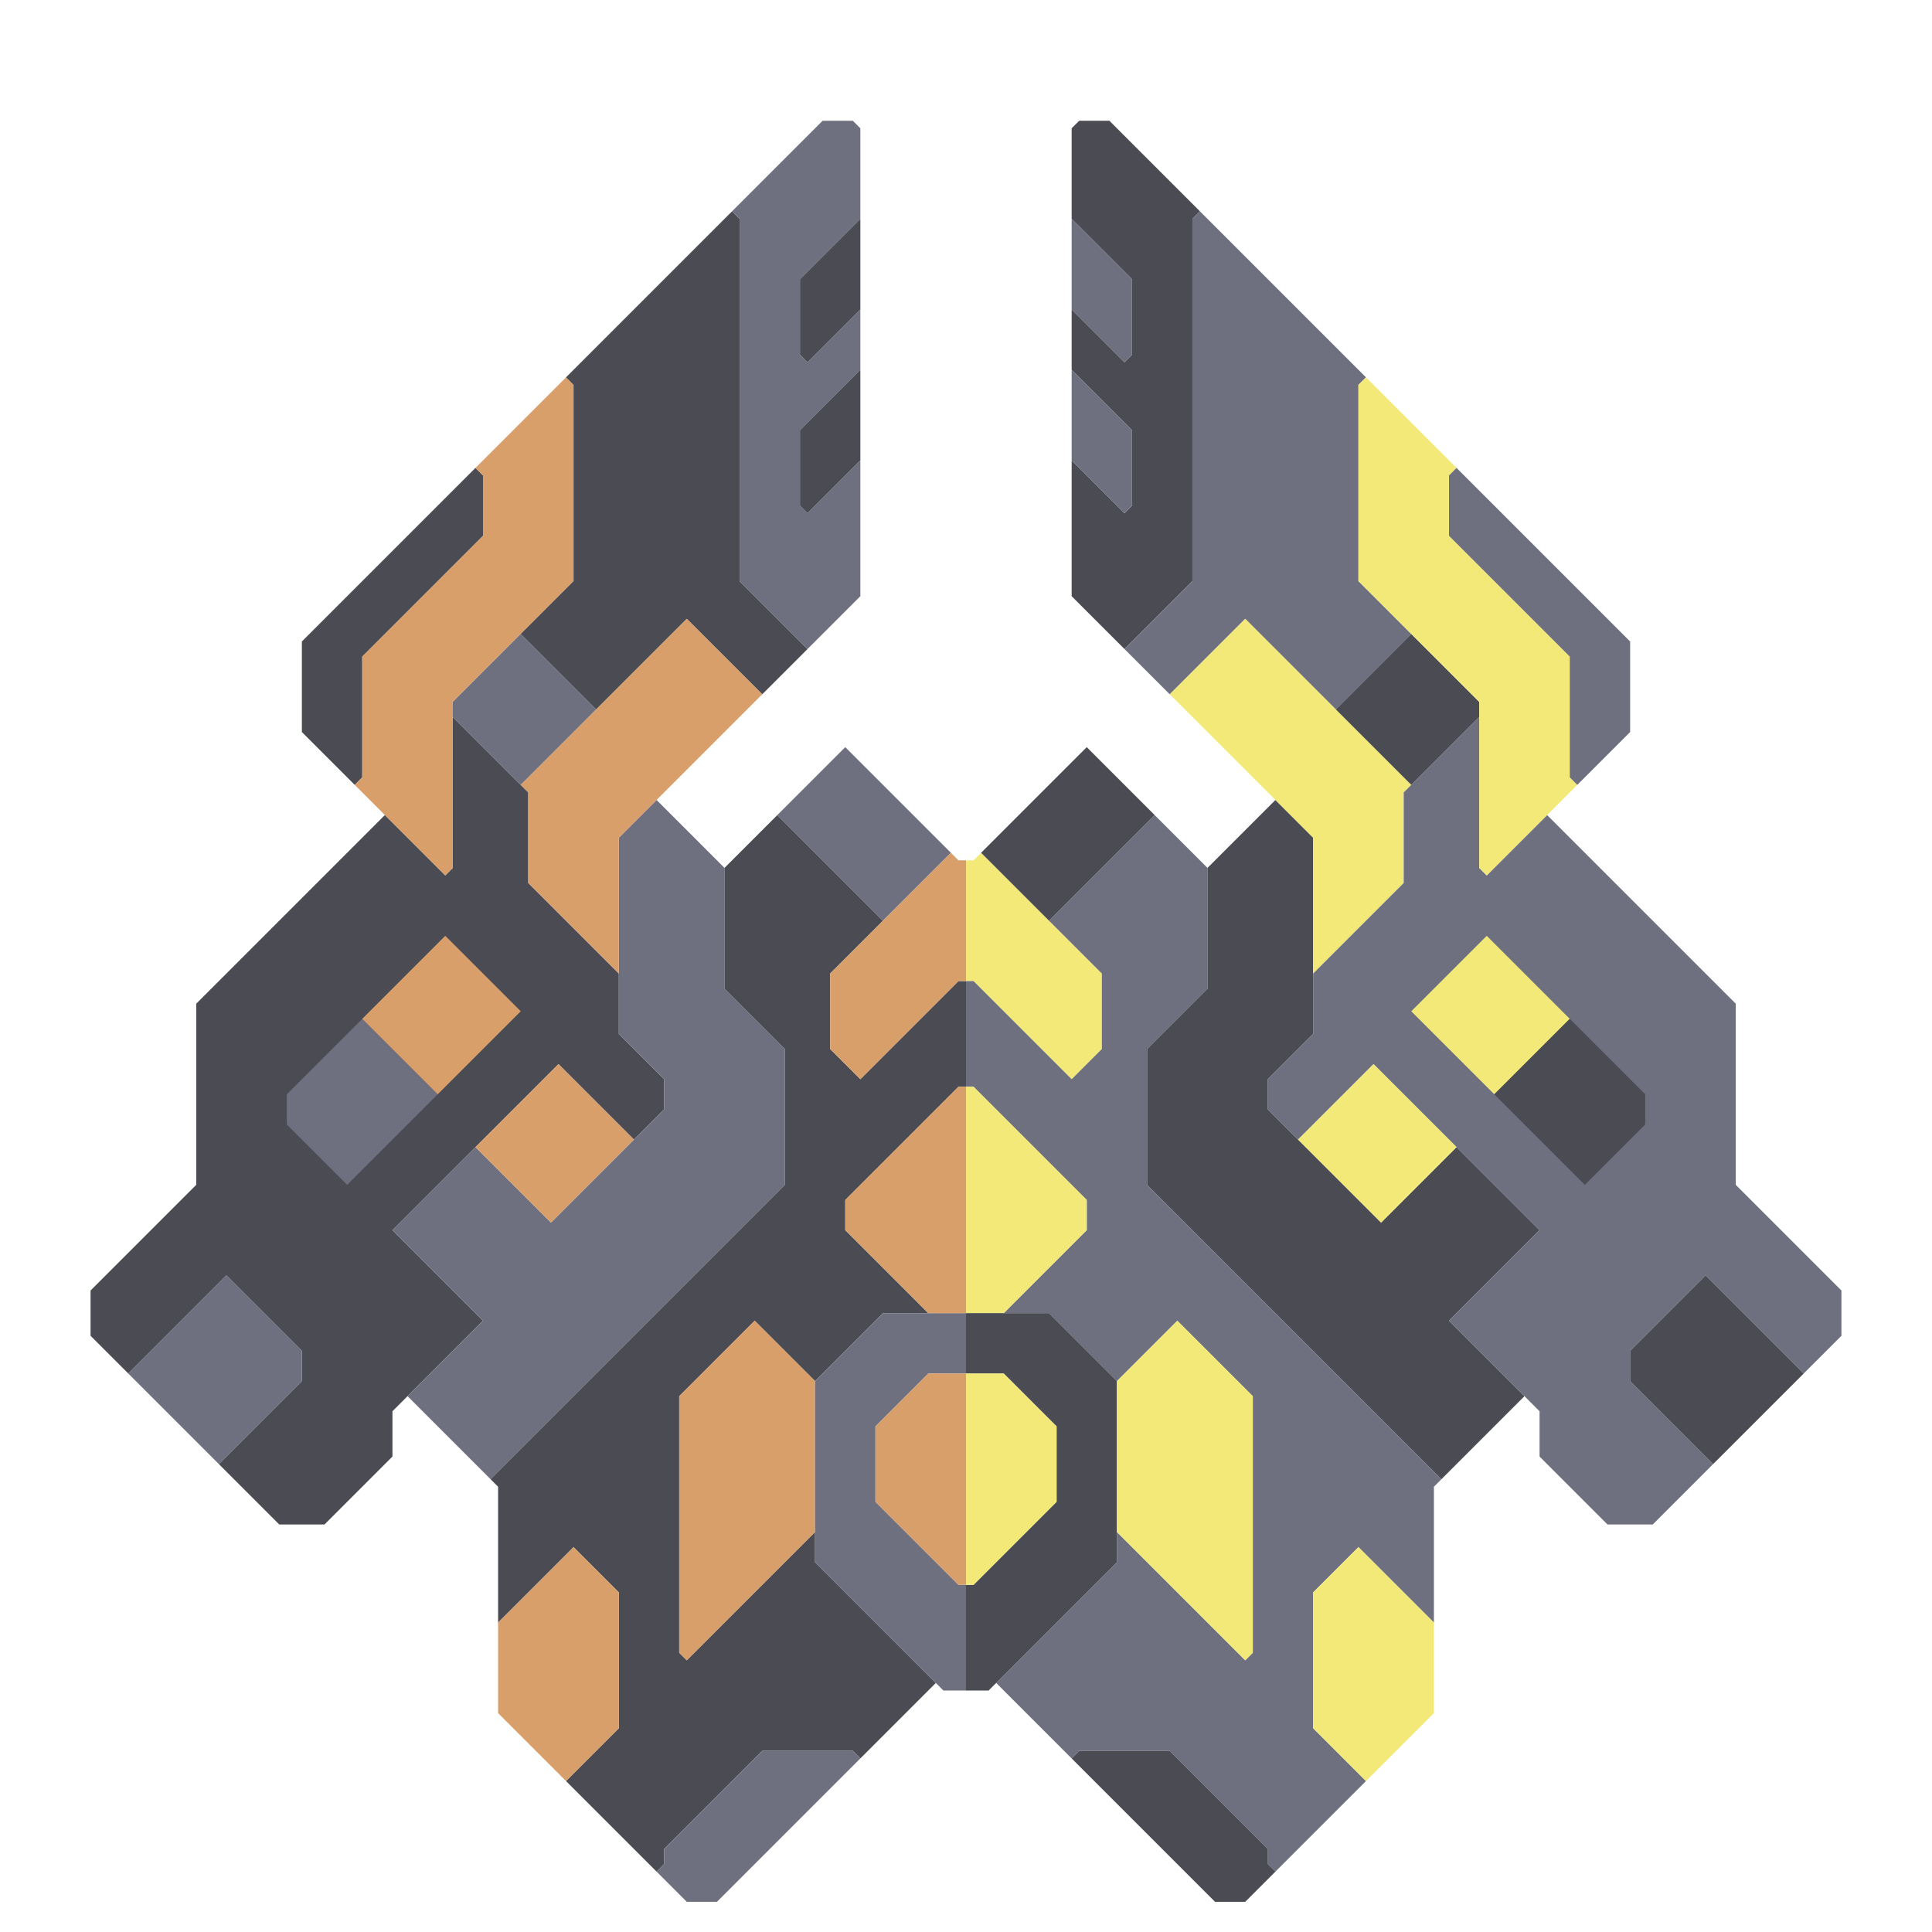 <svg xmlns="http://www.w3.org/2000/svg" width="128" height="128" style="fill-opacity:1;color-rendering:auto;color-interpolation:auto;text-rendering:auto;stroke:#000;stroke-linecap:square;stroke-miterlimit:10;shape-rendering:auto;stroke-opacity:1;fill:#000;stroke-dasharray:none;font-weight:400;stroke-width:1;font-family:&quot;Dialog&quot;;font-style:normal;stroke-linejoin:miter;font-size:12px;stroke-dashoffset:0;image-rendering:auto">
    <g style="stroke-linecap:round;fill:#4a4b53;stroke:#4a4b53">
        <path stroke="none" d="M6 88.5v-3l7-7v-12L25.5 54l4 4 .5-.5v-10l5 5v6l6 6v4l3 3v2l-2 2-5-5-11 11 6 6-6 6v3l-4.5 4.5h-3l-4-4 5.5-5.5v-2l-5-5L8.5 91Z" style="stroke:none"/>
    </g>
    <g stroke="none" style="stroke-linecap:round;fill:#6e7080;stroke:#6e7080">
        <path d="m8.5 91 6.5-6.5 5 5v2L14.5 97Z" style="stroke:none"/>
        <path d="M19 72.5v2l4 4L34.5 67l-5-5Z" style="fill:#4a4b53;stroke:none"/>
        <path d="M19 74.5v-2l5-5 5 5-6 6Z" style="stroke:none"/>
        <path d="M20 48.5v-6L31.5 31l.5.5v4l-8 8v8l-.5.5Z" style="fill:#4a4b53;stroke:none"/>
        <path d="m23.5 52 .5-.5v-8l8-8v-4l-.5-.5 6-6 .5.5v13l-8 8v11l-.5.5Zm.5 15.5 5.5-5.5 5 5-5.5 5.5Z" style="fill:#d99f6b;stroke:none"/>
        <path d="m26 81.5 5.5-5.5 5 5 7.5-7.5v-2l-3-3v-13l2.5-2.5 4.5 4.5v8l4 4v9L32.5 98 27 92.5l5-5Zm4-34v-1l4.5-4.5 5 5-5 5Z" style="stroke:none"/>
        <path d="m31.5 76 5.5-5.5 5 5-5.5 5.5Z" style="fill:#d99f6b;stroke:none"/>
        <path d="M33 107.5v-9l-.5-.5L52 78.5v-9l-4-4v-8l3.5-3.5 7 7-3.5 3.5v5l2 2 6.5-6.5h.5v7h-.5L56 79.5v2l5.5 5.5h-3L54 91.5l-4-4-5 5v17l.5.5 8.5-8.5v2l8 8-5 5-.5-.5h-6l-6.5 6.5v1l-.5.5-6-6 3.5-3.5v-9l-3-3Z" style="fill:#4a4b53;stroke:none"/>
        <path d="M33 113.5v-6l5-5 3 3v9l-3.5 3.5Z" style="fill:#d99f6b;stroke:none"/>
        <path d="m34.5 42 3.5-3.5v-13l-.5-.5 11-11 .5.5v24l4.5 4.5-3 3-5-5-6 6Z" style="fill:#4a4b53;stroke:none"/>
        <path d="M35 58.5v-6l-.5-.5 11-11 5 5-9.5 9.5v9Z" style="fill:#d99f6b;stroke:none"/>
        <path d="m43.5 124 .5-.5v-1l6.5-6.5h6l.5.5-9.5 9.5h-2Z" style="stroke:none"/>
        <path d="m45.5 110-.5-.5v-17l5-5 4 4v10Z" style="fill:#d99f6b;stroke:none"/>
        <path d="M49 38.5v-24l-.5-.5 6-6h2l.5.5v6l-4 4v5l.5.5 3.5-3.5v4l-4 4v5l.5.5 3.5-3.5v9L53.5 43ZM51.5 54l4.5-4.5 7 7-4.5 4.5Z" style="stroke:none"/>
        <path d="m53.5 24-.5-.5v-5l4-4v6Zm0 10-.5-.5v-5l4-4v6Z" style="fill:#4a4b53;stroke:none"/>
        <path d="M54 103.5v-12l4.5-4.5H64v4h-2.5L58 94.5v5l5.5 5.5h.5v7h-1.5Z" style="stroke:none"/>
        <path d="M55 69.5v-5l8-8 .5.5h.5v8h-.5L57 71.5Zm1 12v-2l7.5-7.5h.5v15h-2.5Zm2 18v-5l3.5-3.5H64v14h-.5Z" style="fill:#d99f6b;stroke:none"/>
        <path d="M64.5 65H64v-8h.5l.5-.5 8 8v5l-2 2Z" style="fill:#f3e979;stroke:none"/>
        <path d="m71 71.5 2-2v-5L69.5 61l7-7 3.5 3.5v8l-4 4v9L95.5 98l-.5.5v9l-5-5-3 3v9l3.5 3.5-6 6-.5-.5v-1l-6.5-6.5h-6l-.5.5-5-5 8-8v-2l8.5 8.5.5-.5v-17l-5-5-4 4-4.5-4.5h-3l5.5-5.5v-2L64.5 72H64v-7h.5Z" style="stroke:none"/>
        <path d="M72 79.5v2L66.5 87H64V72h.5Z" style="fill:#f3e979;stroke:none"/>
        <path d="M64 91v-4h5.5l4.5 4.5v12l-8.5 8.5H64v-7h.5l5.5-5.5v-5L66.5 91Z" style="fill:#4a4b53;stroke:none"/>
        <path d="M64.5 105H64V91h2.5l3.5 3.5v5Z" style="fill:#f3e979;stroke:none"/>
        <path d="m65 56.5 7-7 4.5 4.5-7 7Zm6-42v-6l.5-.5h2l6 6-.5.5v24L74.5 43 71 39.5v-9l3.5 3.5.5-.5v-5l-4-4v-4l3.5 3.5.5-.5v-5Z" style="fill:#4a4b53;stroke:none"/>
        <path d="M75 18.5v5l-.5.5-3.5-3.5v-6Zm0 10v5l-.5.5-3.5-3.5v-6Z" style="stroke:none"/>
        <path d="m71 116.5.5-.5h6l6.5 6.5v1l.5.5-2 2h-2Z" style="fill:#4a4b53;stroke:none"/>
        <path d="M74 101.5v-10l4-4 5 5v17l-.5.5Z" style="fill:#f3e979;stroke:none"/>
        <path d="m74.5 43 4.5-4.5v-24l.5-.5 11 11-.5.5v13l3.5 3.5-5 5-6-6-5 5Z" style="stroke:none"/>
        <path d="M76 78.5v-9l4-4v-8l4.5-4.5 2.5 2.5v13l-3 3v2l7.5 7.5 5-5 5.5 5.5-6 6 5 5-5.5 5.5Z" style="fill:#4a4b53;stroke:none"/>
        <path d="m77.5 46 5-5 11 11-.5.5v6l-6 6v-9Z" style="fill:#f3e979;stroke:none"/>
        <path d="M84 73.5v-2l3-3v-4l6-6v-6l5-5v10l.5.5 4-4L115 66.5v12l7 7v3l-2.5 2.5-6.5-6.5-5 5v2l5.5 5.5-4 4h-3l-4.5-4.5v-3l-6-6 6-6-11-11-5 5Z" style="stroke:none"/>
        <path d="m86 75.5 5-5 5.5 5.5-5 5Zm1 39v-9l3-3 5 5v6l-4.5 4.5Z" style="fill:#f3e979;stroke:none"/>
        <path d="m88.5 47 5-5 4.5 4.5v1L93.5 52Z" style="fill:#4a4b53;stroke:none"/>
        <path d="m96.5 31-.5.5v4l8 8v8l.5.5-6 6-.5-.5v-11l-8-8v-13l.5-.5Z" style="fill:#f3e979;stroke:none"/>
        <path d="M93.5 67 105 78.5l4-4v-2L98.5 62Z" style="stroke:none"/>
        <path d="m93.5 67 5-5 5.5 5.5-5 5Z" style="fill:#f3e979;stroke:none"/>
        <path d="M108 42.5v6l-3.5 3.5-.5-.5v-8l-8-8v-4l.5-.5Z" style="stroke:none"/>
        <path d="m99 72.5 5-5 5 5v2l-4 4Zm9 19v-2l5-5 6.5 6.5-6 6Z" style="fill:#4a4b53;stroke:none"/>
    </g>
</svg>
